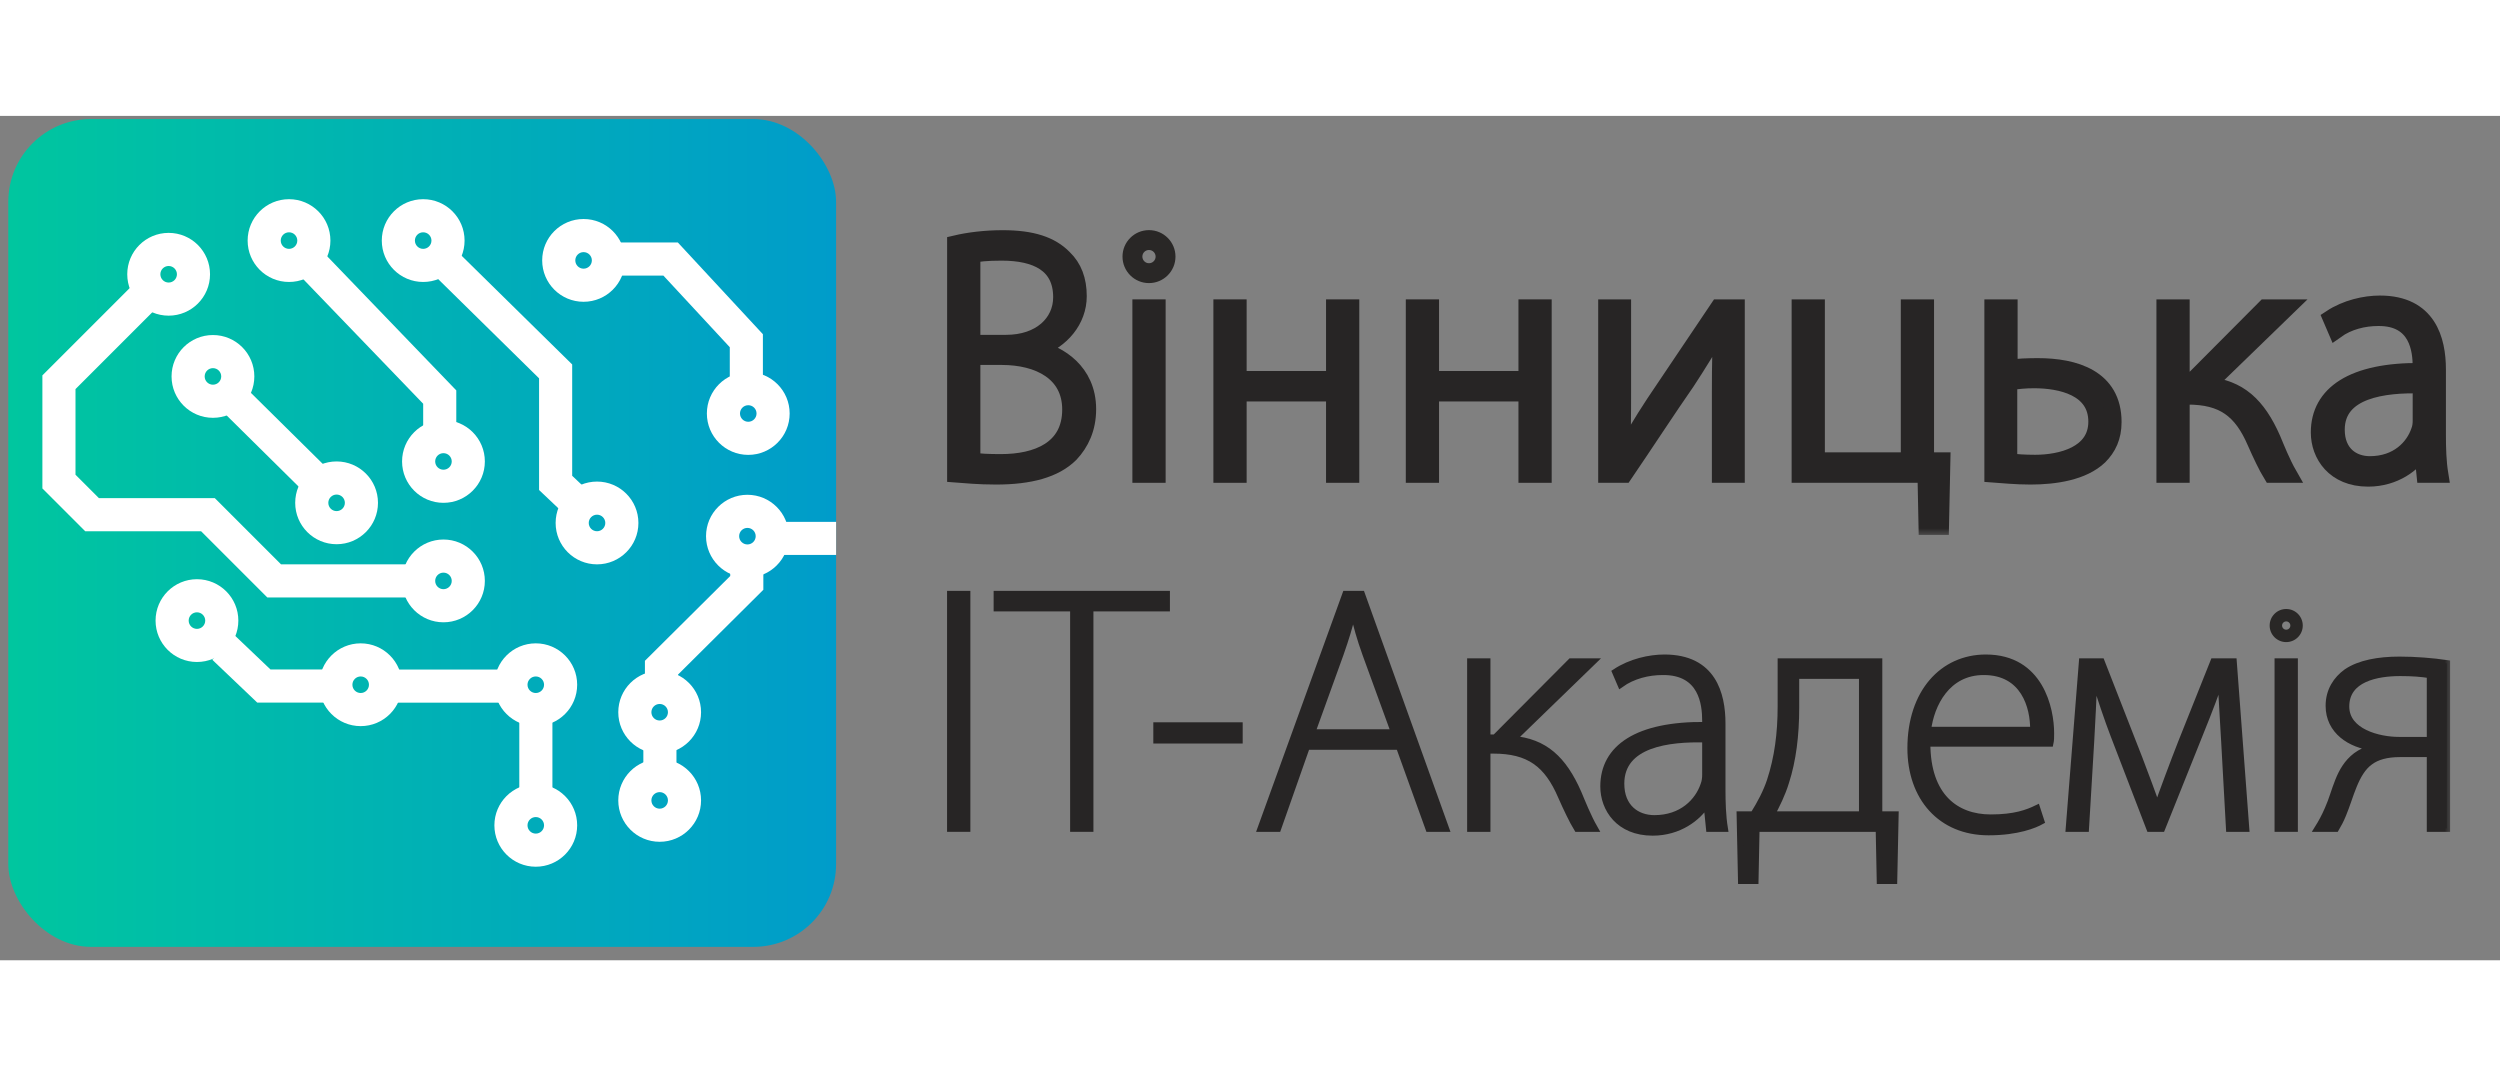 <svg width="151" height="65" viewBox="0 0 151 51" fill="none" xmlns="http://www.w3.org/2000/svg">
<rect x="0" y="0" width="151" height="51" fill="#808080" stroke="none"/>
<rect x="0.5" y="0.191" width="50" height="50" rx="5" fill="url(#paint0_linear_225_169)"/>
<path d="M37.392 8.646H40.505L45.079 13.579V16.069" stroke="white" stroke-width="2"/>
<path d="M32.366 36.127V41.1" stroke="white" stroke-width="2"/>
<path d="M13.512 32.126L15.937 34.436H19.576" stroke="white" stroke-width="2"/>
<path d="M23.678 34.441H30.515" stroke="white" stroke-width="2"/>
<path d="M12.686 9.566C12.686 10.947 11.567 12.066 10.186 12.066C8.805 12.066 7.686 10.947 7.686 9.566C7.686 8.185 8.805 7.066 10.186 7.066C11.567 7.066 12.686 8.185 12.686 9.566ZM9.686 9.566C9.686 9.842 9.91 10.066 10.186 10.066C10.462 10.066 10.686 9.842 10.686 9.566C10.686 9.29 10.462 9.066 10.186 9.066C9.91 9.066 9.686 9.29 9.686 9.566Z" fill="white"/>
<path d="M19.957 7.531C19.957 8.912 18.838 10.031 17.457 10.031C16.076 10.031 14.957 8.912 14.957 7.531C14.957 6.151 16.076 5.031 17.457 5.031C18.838 5.031 19.957 6.151 19.957 7.531ZM16.957 7.531C16.957 7.807 17.181 8.031 17.457 8.031C17.733 8.031 17.957 7.807 17.957 7.531C17.957 7.255 17.733 7.031 17.457 7.031C17.181 7.031 16.957 7.255 16.957 7.531Z" fill="white"/>
<path d="M28.06 7.531C28.06 8.912 26.941 10.031 25.56 10.031C24.179 10.031 23.06 8.912 23.06 7.531C23.06 6.151 24.179 5.031 25.56 5.031C26.941 5.031 28.06 6.151 28.06 7.531ZM25.06 7.531C25.06 7.807 25.284 8.031 25.56 8.031C25.836 8.031 26.06 7.807 26.06 7.531C26.06 7.255 25.836 7.031 25.56 7.031C25.284 7.031 25.06 7.255 25.06 7.531Z" fill="white"/>
<path d="M37.748 8.728C37.748 10.108 36.629 11.228 35.248 11.228C33.867 11.228 32.748 10.108 32.748 8.728C32.748 7.347 33.867 6.228 35.248 6.228C36.629 6.228 37.748 7.347 37.748 8.728ZM34.748 8.728C34.748 9.004 34.972 9.228 35.248 9.228C35.524 9.228 35.748 9.004 35.748 8.728C35.748 8.452 35.524 8.228 35.248 8.228C34.972 8.228 34.748 8.452 34.748 8.728Z" fill="white"/>
<path d="M47.695 17.975C47.695 19.355 46.576 20.475 45.195 20.475C43.814 20.475 42.695 19.355 42.695 17.975C42.695 16.594 43.814 15.475 45.195 15.475C46.576 15.475 47.695 16.594 47.695 17.975ZM44.695 17.975C44.695 18.251 44.919 18.475 45.195 18.475C45.471 18.475 45.695 18.251 45.695 17.975C45.695 17.698 45.471 17.475 45.195 17.475C44.919 17.475 44.695 17.698 44.695 17.975Z" fill="white"/>
<path d="M34.861 42.85C34.861 44.231 33.742 45.35 32.361 45.35C30.98 45.35 29.861 44.231 29.861 42.85C29.861 41.469 30.98 40.35 32.361 40.35C33.742 40.35 34.861 41.469 34.861 42.85ZM31.861 42.85C31.861 43.126 32.085 43.35 32.361 43.35C32.637 43.35 32.861 43.126 32.861 42.85C32.861 42.574 32.637 42.35 32.361 42.35C32.085 42.35 31.861 42.574 31.861 42.85Z" fill="white"/>
<path d="M34.861 34.358C34.861 35.739 33.742 36.858 32.361 36.858C30.98 36.858 29.861 35.739 29.861 34.358C29.861 32.977 30.98 31.858 32.361 31.858C33.742 31.858 34.861 32.977 34.861 34.358ZM31.861 34.358C31.861 34.634 32.085 34.858 32.361 34.858C32.637 34.858 32.861 34.634 32.861 34.358C32.861 34.082 32.637 33.858 32.361 33.858C32.085 33.858 31.861 34.082 31.861 34.358Z" fill="white"/>
<path d="M24.285 34.358C24.285 35.739 23.166 36.858 21.785 36.858C20.405 36.858 19.285 35.739 19.285 34.358C19.285 32.977 20.405 31.858 21.785 31.858C23.166 31.858 24.285 32.977 24.285 34.358ZM21.285 34.358C21.285 34.634 21.509 34.858 21.785 34.858C22.061 34.858 22.285 34.634 22.285 34.358C22.285 34.082 22.061 33.858 21.785 33.858C21.509 33.858 21.285 34.082 21.285 34.358Z" fill="white"/>
<path d="M14.396 30.484C14.396 31.865 13.277 32.984 11.896 32.984C10.515 32.984 9.396 31.865 9.396 30.484C9.396 29.104 10.515 27.984 11.896 27.984C13.277 27.984 14.396 29.104 14.396 30.484ZM11.396 30.484C11.396 30.76 11.62 30.984 11.896 30.984C12.172 30.984 12.396 30.76 12.396 30.484C12.396 30.208 12.172 29.984 11.896 29.984C11.62 29.984 11.396 30.208 11.396 30.484Z" fill="white"/>
<path d="M29.285 28.087C29.285 29.468 28.166 30.587 26.785 30.587C25.405 30.587 24.285 29.468 24.285 28.087C24.285 26.706 25.405 25.587 26.785 25.587C28.166 25.587 29.285 26.706 29.285 28.087ZM26.285 28.087C26.285 28.363 26.509 28.587 26.785 28.587C27.061 28.587 27.285 28.363 27.285 28.087C27.285 27.811 27.061 27.587 26.785 27.587C26.509 27.587 26.285 27.811 26.285 28.087Z" fill="white"/>
<path d="M15.362 15.736C15.362 17.116 14.242 18.236 12.862 18.236C11.481 18.236 10.362 17.116 10.362 15.736C10.362 14.355 11.481 13.236 12.862 13.236C14.242 13.236 15.362 14.355 15.362 15.736ZM12.362 15.736C12.362 16.012 12.585 16.236 12.862 16.236C13.138 16.236 13.362 16.012 13.362 15.736C13.362 15.46 13.138 15.236 12.862 15.236C12.585 15.236 12.362 15.46 12.362 15.736Z" fill="white"/>
<path d="M22.83 23.371C22.83 24.752 21.711 25.871 20.33 25.871C18.949 25.871 17.83 24.752 17.83 23.371C17.83 21.99 18.949 20.871 20.33 20.871C21.711 20.871 22.83 21.99 22.83 23.371ZM19.83 23.371C19.83 23.647 20.054 23.871 20.33 23.871C20.606 23.871 20.83 23.647 20.83 23.371C20.83 23.095 20.606 22.871 20.33 22.871C20.054 22.871 19.83 23.095 19.83 23.371Z" fill="white"/>
<path d="M29.285 20.871C29.285 22.252 28.166 23.371 26.785 23.371C25.405 23.371 24.285 22.252 24.285 20.871C24.285 19.49 25.405 18.371 26.785 18.371C28.166 18.371 29.285 19.49 29.285 20.871ZM26.285 20.871C26.285 21.147 26.509 21.371 26.785 21.371C27.061 21.371 27.285 21.147 27.285 20.871C27.285 20.595 27.061 20.371 26.785 20.371C26.509 20.371 26.285 20.595 26.285 20.871Z" fill="white"/>
<path d="M38.56 24.587C38.56 25.968 37.441 27.087 36.06 27.087C34.679 27.087 33.56 25.968 33.56 24.587C33.56 23.206 34.679 22.087 36.06 22.087C37.441 22.087 38.56 23.206 38.56 24.587ZM35.56 24.587C35.56 24.863 35.784 25.087 36.06 25.087C36.336 25.087 36.56 24.863 36.56 24.587C36.56 24.311 36.336 24.087 36.06 24.087C35.784 24.087 35.56 24.311 35.56 24.587Z" fill="white"/>
<path d="M42.344 41.344C42.344 42.725 41.225 43.844 39.844 43.844C38.463 43.844 37.344 42.725 37.344 41.344C37.344 39.963 38.463 38.844 39.844 38.844C41.225 38.844 42.344 39.963 42.344 41.344ZM39.344 41.344C39.344 41.62 39.568 41.844 39.844 41.844C40.12 41.844 40.344 41.62 40.344 41.344C40.344 41.068 40.12 40.844 39.844 40.844C39.568 40.844 39.344 41.068 39.344 41.344Z" fill="white"/>
<path d="M42.344 36.019C42.344 37.4 41.225 38.519 39.844 38.519C38.463 38.519 37.344 37.4 37.344 36.019C37.344 34.638 38.463 33.519 39.844 33.519C41.225 33.519 42.344 34.638 42.344 36.019ZM39.344 36.019C39.344 36.295 39.568 36.519 39.844 36.519C40.12 36.519 40.344 36.295 40.344 36.019C40.344 35.743 40.12 35.519 39.844 35.519C39.568 35.519 39.344 35.743 39.344 36.019Z" fill="white"/>
<path d="M47.644 25.385C47.644 26.765 46.525 27.885 45.144 27.885C43.764 27.885 42.644 26.765 42.644 25.385C42.644 24.004 43.764 22.885 45.144 22.885C46.525 22.885 47.644 24.004 47.644 25.385ZM44.644 25.385C44.644 25.661 44.868 25.885 45.144 25.885C45.42 25.885 45.644 25.661 45.644 25.385C45.644 25.108 45.42 24.885 45.144 24.885C44.868 24.885 44.644 25.108 44.644 25.385Z" fill="white"/>
<path d="M13.859 16.854L19.404 22.335" stroke="white" stroke-width="2"/>
<path d="M18.477 8.587L26.56 16.983V18.937" stroke="white" stroke-width="2"/>
<path d="M8.56 11.087L3.56 16.087V22.087L5.56 24.087H12.56L16.56 28.087H25.56" stroke="white" stroke-width="2"/>
<path d="M26.846 8.83L33.56 15.432V22.167L34.581 23.134" stroke="white" stroke-width="2"/>
<path d="M39.858 38.127V39.108M45.106 27.564V28.207L39.953 33.328L39.953 34.056M47.308 25.52H50.5" stroke="white" stroke-width="2"/>
<mask id="path-28-outside-1_225_169" maskUnits="userSpaceOnUse" x="56.701" y="28.043" width="19" height="16" fill="black">
<rect fill="white" x="56.701" y="28.043" width="19" height="16"/>
<path d="M57.402 28.889V43.043H58.41V28.889H57.402ZM64.835 43.043H65.843V29.729H70.463V28.889H60.215V29.729H64.835V43.043ZM69.861 36.827V37.709H74.859V36.827H69.861Z"/>
</mask>
<path d="M57.402 28.889V43.043H58.41V28.889H57.402ZM64.835 43.043H65.843V29.729H70.463V28.889H60.215V29.729H64.835V43.043ZM69.861 36.827V37.709H74.859V36.827H69.861Z" fill="#272525"/>
<path d="M57.402 28.889V28.689H57.202V28.889H57.402ZM57.402 43.043H57.202V43.243H57.402V43.043ZM58.41 43.043V43.243H58.61V43.043H58.41ZM58.41 28.889H58.61V28.689H58.41V28.889ZM57.202 28.889V43.043H57.602V28.889H57.202ZM57.402 43.243H58.41V42.843H57.402V43.243ZM58.61 43.043V28.889H58.21V43.043H58.61ZM58.41 28.689H57.402V29.089H58.41V28.689ZM64.835 43.043H64.635V43.243H64.835V43.043ZM65.843 43.043V43.243H66.043V43.043H65.843ZM65.843 29.729V29.529H65.643V29.729H65.843ZM70.463 29.729V29.929H70.663V29.729H70.463ZM70.463 28.889H70.663V28.689H70.463V28.889ZM60.215 28.889V28.689H60.015V28.889H60.215ZM60.215 29.729H60.015V29.929H60.215V29.729ZM64.835 29.729H65.035V29.529H64.835V29.729ZM64.835 43.243H65.843V42.843H64.835V43.243ZM66.043 43.043V29.729H65.643V43.043H66.043ZM65.843 29.929H70.463V29.529H65.843V29.929ZM70.663 29.729V28.889H70.263V29.729H70.663ZM70.463 28.689H60.215V29.089H70.463V28.689ZM60.015 28.889V29.729H60.415V28.889H60.015ZM60.215 29.929H64.835V29.529H60.215V29.929ZM64.635 29.729V43.043H65.035V29.729H64.635ZM69.861 36.827V36.627H69.66V36.827H69.861ZM69.861 37.709H69.66V37.909H69.861V37.709ZM74.859 37.709V37.909H75.058V37.709H74.859ZM74.859 36.827H75.058V36.627H74.859V36.827ZM69.66 36.827V37.709H70.061V36.827H69.66ZM69.861 37.909H74.859V37.509H69.861V37.909ZM75.058 37.709V36.827H74.659V37.709H75.058ZM74.859 36.627H69.861V37.027H74.859V36.627Z" fill="#272525" mask="url(#path-28-outside-1_225_169)"/>
<mask id="path-30-outside-2_225_169" maskUnits="userSpaceOnUse" x="75.153" y="27.889" width="73" height="19" fill="black">
<rect fill="white" x="75.153" y="27.889" width="73" height="19"/>
<path d="M84.511 38.087L86.296 43.043H87.325L82.243 28.889H81.277L76.153 43.043H77.182L78.925 38.087H84.511ZM79.24 37.247L80.962 32.48C81.277 31.577 81.508 30.842 81.697 30.023H81.76C81.949 30.821 82.138 31.535 82.495 32.522L84.217 37.247H79.24Z"/>
<path d="M88.815 32.963V43.043H89.823V38.318H90.201C92.343 38.318 93.456 39.137 94.296 41.09C94.59 41.762 94.989 42.602 95.262 43.043H96.312C95.892 42.308 95.556 41.447 95.325 40.901C94.422 38.843 93.288 37.814 91.377 37.646L96.207 32.963H94.884L90.306 37.562H89.823V32.963H88.815Z"/>
<path d="M104.019 36.701C104.019 34.916 103.452 32.732 100.533 32.732C99.63 32.732 98.496 32.984 97.572 33.593L97.887 34.328C98.622 33.803 99.546 33.572 100.428 33.572C102.822 33.551 103.011 35.546 103.011 36.533V36.806C98.895 36.764 96.858 38.171 96.858 40.502C96.858 41.846 97.782 43.274 99.819 43.274C101.436 43.274 102.549 42.371 103.053 41.594H103.095L103.242 43.043H104.166C104.04 42.266 104.019 41.447 104.019 40.649V36.701ZM103.011 39.809C103.011 39.977 102.99 40.208 102.906 40.418C102.57 41.405 101.604 42.434 99.924 42.434C98.874 42.434 97.908 41.783 97.908 40.334C97.908 37.919 100.806 37.583 103.011 37.646V39.809Z"/>
<path d="M107.569 32.963V35.672C107.569 37.289 107.38 38.759 106.918 40.166C106.687 40.859 106.33 41.531 105.91 42.203H105.091L105.175 46.193H106.015L106.078 43.043H113.491L113.554 46.193H114.394L114.478 42.203H113.491V32.963H107.569ZM108.472 33.803H112.483V42.203H107.002C107.317 41.594 107.632 40.985 107.863 40.229C108.283 38.927 108.472 37.415 108.472 35.756V33.803Z"/>
<path d="M123.828 37.898C123.87 37.709 123.87 37.562 123.87 37.289C123.87 35.84 123.24 32.732 119.943 32.732C117.339 32.732 115.407 34.832 115.407 38.192C115.407 41.153 117.213 43.253 120.111 43.253C121.875 43.253 122.904 42.812 123.282 42.602L123.03 41.825C122.463 42.098 121.707 42.392 120.237 42.392C118.137 42.392 116.394 41.111 116.394 37.898H123.828ZM116.436 37.1C116.625 35.546 117.591 33.572 119.817 33.572C122.253 33.572 122.841 35.693 122.82 37.1H116.436Z"/>
<path d="M124.968 43.043H125.976L126.291 37.772C126.354 36.512 126.438 35.231 126.459 34.076H126.543C126.816 35 127.32 36.491 127.677 37.415L129.84 43.043H130.575L132.864 37.331C133.473 35.819 133.893 34.727 134.082 34.076H134.145C134.208 35.357 134.292 36.512 134.355 37.73L134.649 43.043H135.657L134.901 32.963H133.704L131.751 37.856C131.289 39.032 130.575 40.943 130.302 41.741H130.281C130.05 41.027 129.525 39.662 129.21 38.822L126.921 32.963H125.766L124.968 43.043Z"/>
<path d="M138.591 43.043V32.963H137.583V43.043H138.591Z"/>
<path d="M147.786 33.068C146.925 32.942 145.896 32.858 144.93 32.858C143.649 32.858 142.515 33.068 141.738 33.593C141.129 34.034 140.667 34.706 140.667 35.63C140.667 37.142 141.948 37.982 143.376 38.15V38.192C142.935 38.255 142.599 38.444 142.305 38.654C141.234 39.473 141.108 40.775 140.604 41.888C140.415 42.329 140.205 42.707 139.995 43.043H141.087C141.213 42.833 141.381 42.518 141.507 42.203C141.969 41.111 142.242 39.662 143.145 39.011C143.565 38.696 144.153 38.528 144.972 38.528H146.778V43.043H147.786V33.068ZM146.778 37.709C146.274 37.709 145.812 37.709 144.888 37.709C143.691 37.709 141.696 37.226 141.696 35.672C141.696 33.971 143.586 33.635 144.972 33.635C145.728 33.635 146.211 33.677 146.778 33.761V37.709Z"/>
</mask>
<path d="M84.511 38.087L86.296 43.043H87.325L82.243 28.889H81.277L76.153 43.043H77.182L78.925 38.087H84.511ZM79.24 37.247L80.962 32.48C81.277 31.577 81.508 30.842 81.697 30.023H81.76C81.949 30.821 82.138 31.535 82.495 32.522L84.217 37.247H79.24Z" fill="#272525"/>
<path d="M88.815 32.963V43.043H89.823V38.318H90.201C92.343 38.318 93.456 39.137 94.296 41.09C94.59 41.762 94.989 42.602 95.262 43.043H96.312C95.892 42.308 95.556 41.447 95.325 40.901C94.422 38.843 93.288 37.814 91.377 37.646L96.207 32.963H94.884L90.306 37.562H89.823V32.963H88.815Z" fill="#272525"/>
<path d="M104.019 36.701C104.019 34.916 103.452 32.732 100.533 32.732C99.63 32.732 98.496 32.984 97.572 33.593L97.887 34.328C98.622 33.803 99.546 33.572 100.428 33.572C102.822 33.551 103.011 35.546 103.011 36.533V36.806C98.895 36.764 96.858 38.171 96.858 40.502C96.858 41.846 97.782 43.274 99.819 43.274C101.436 43.274 102.549 42.371 103.053 41.594H103.095L103.242 43.043H104.166C104.04 42.266 104.019 41.447 104.019 40.649V36.701ZM103.011 39.809C103.011 39.977 102.99 40.208 102.906 40.418C102.57 41.405 101.604 42.434 99.924 42.434C98.874 42.434 97.908 41.783 97.908 40.334C97.908 37.919 100.806 37.583 103.011 37.646V39.809Z" fill="#272525"/>
<path d="M107.569 32.963V35.672C107.569 37.289 107.38 38.759 106.918 40.166C106.687 40.859 106.33 41.531 105.91 42.203H105.091L105.175 46.193H106.015L106.078 43.043H113.491L113.554 46.193H114.394L114.478 42.203H113.491V32.963H107.569ZM108.472 33.803H112.483V42.203H107.002C107.317 41.594 107.632 40.985 107.863 40.229C108.283 38.927 108.472 37.415 108.472 35.756V33.803Z" fill="#272525"/>
<path d="M123.828 37.898C123.87 37.709 123.87 37.562 123.87 37.289C123.87 35.84 123.24 32.732 119.943 32.732C117.339 32.732 115.407 34.832 115.407 38.192C115.407 41.153 117.213 43.253 120.111 43.253C121.875 43.253 122.904 42.812 123.282 42.602L123.03 41.825C122.463 42.098 121.707 42.392 120.237 42.392C118.137 42.392 116.394 41.111 116.394 37.898H123.828ZM116.436 37.1C116.625 35.546 117.591 33.572 119.817 33.572C122.253 33.572 122.841 35.693 122.82 37.1H116.436Z" fill="#272525"/>
<path d="M124.968 43.043H125.976L126.291 37.772C126.354 36.512 126.438 35.231 126.459 34.076H126.543C126.816 35 127.32 36.491 127.677 37.415L129.84 43.043H130.575L132.864 37.331C133.473 35.819 133.893 34.727 134.082 34.076H134.145C134.208 35.357 134.292 36.512 134.355 37.73L134.649 43.043H135.657L134.901 32.963H133.704L131.751 37.856C131.289 39.032 130.575 40.943 130.302 41.741H130.281C130.05 41.027 129.525 39.662 129.21 38.822L126.921 32.963H125.766L124.968 43.043Z" fill="#272525"/>
<path d="M138.591 43.043V32.963H137.583V43.043H138.591Z" fill="#272525"/>
<path d="M147.786 33.068C146.925 32.942 145.896 32.858 144.93 32.858C143.649 32.858 142.515 33.068 141.738 33.593C141.129 34.034 140.667 34.706 140.667 35.63C140.667 37.142 141.948 37.982 143.376 38.15V38.192C142.935 38.255 142.599 38.444 142.305 38.654C141.234 39.473 141.108 40.775 140.604 41.888C140.415 42.329 140.205 42.707 139.995 43.043H141.087C141.213 42.833 141.381 42.518 141.507 42.203C141.969 41.111 142.242 39.662 143.145 39.011C143.565 38.696 144.153 38.528 144.972 38.528H146.778V43.043H147.786V33.068ZM146.778 37.709C146.274 37.709 145.812 37.709 144.888 37.709C143.691 37.709 141.696 37.226 141.696 35.672C141.696 33.971 143.586 33.635 144.972 33.635C145.728 33.635 146.211 33.677 146.778 33.761V37.709Z" fill="#272525"/>
<path d="M84.511 38.087L86.296 43.043H87.325L82.243 28.889H81.277L76.153 43.043H77.182L78.925 38.087H84.511ZM79.24 37.247L80.962 32.48C81.277 31.577 81.508 30.842 81.697 30.023H81.76C81.949 30.821 82.138 31.535 82.495 32.522L84.217 37.247H79.24Z" stroke="#272525" stroke-width="0.4" mask="url(#path-30-outside-2_225_169)"/>
<path d="M88.815 32.963V43.043H89.823V38.318H90.201C92.343 38.318 93.456 39.137 94.296 41.09C94.59 41.762 94.989 42.602 95.262 43.043H96.312C95.892 42.308 95.556 41.447 95.325 40.901C94.422 38.843 93.288 37.814 91.377 37.646L96.207 32.963H94.884L90.306 37.562H89.823V32.963H88.815Z" stroke="#272525" stroke-width="0.4" mask="url(#path-30-outside-2_225_169)"/>
<path d="M104.019 36.701C104.019 34.916 103.452 32.732 100.533 32.732C99.63 32.732 98.496 32.984 97.572 33.593L97.887 34.328C98.622 33.803 99.546 33.572 100.428 33.572C102.822 33.551 103.011 35.546 103.011 36.533V36.806C98.895 36.764 96.858 38.171 96.858 40.502C96.858 41.846 97.782 43.274 99.819 43.274C101.436 43.274 102.549 42.371 103.053 41.594H103.095L103.242 43.043H104.166C104.04 42.266 104.019 41.447 104.019 40.649V36.701ZM103.011 39.809C103.011 39.977 102.99 40.208 102.906 40.418C102.57 41.405 101.604 42.434 99.924 42.434C98.874 42.434 97.908 41.783 97.908 40.334C97.908 37.919 100.806 37.583 103.011 37.646V39.809Z" stroke="#272525" stroke-width="0.4" mask="url(#path-30-outside-2_225_169)"/>
<path d="M107.569 32.963V35.672C107.569 37.289 107.38 38.759 106.918 40.166C106.687 40.859 106.33 41.531 105.91 42.203H105.091L105.175 46.193H106.015L106.078 43.043H113.491L113.554 46.193H114.394L114.478 42.203H113.491V32.963H107.569ZM108.472 33.803H112.483V42.203H107.002C107.317 41.594 107.632 40.985 107.863 40.229C108.283 38.927 108.472 37.415 108.472 35.756V33.803Z" stroke="#272525" stroke-width="0.4" mask="url(#path-30-outside-2_225_169)"/>
<path d="M123.828 37.898C123.87 37.709 123.87 37.562 123.87 37.289C123.87 35.84 123.24 32.732 119.943 32.732C117.339 32.732 115.407 34.832 115.407 38.192C115.407 41.153 117.213 43.253 120.111 43.253C121.875 43.253 122.904 42.812 123.282 42.602L123.03 41.825C122.463 42.098 121.707 42.392 120.237 42.392C118.137 42.392 116.394 41.111 116.394 37.898H123.828ZM116.436 37.1C116.625 35.546 117.591 33.572 119.817 33.572C122.253 33.572 122.841 35.693 122.82 37.1H116.436Z" stroke="#272525" stroke-width="0.4" mask="url(#path-30-outside-2_225_169)"/>
<path d="M124.968 43.043H125.976L126.291 37.772C126.354 36.512 126.438 35.231 126.459 34.076H126.543C126.816 35 127.32 36.491 127.677 37.415L129.84 43.043H130.575L132.864 37.331C133.473 35.819 133.893 34.727 134.082 34.076H134.145C134.208 35.357 134.292 36.512 134.355 37.73L134.649 43.043H135.657L134.901 32.963H133.704L131.751 37.856C131.289 39.032 130.575 40.943 130.302 41.741H130.281C130.05 41.027 129.525 39.662 129.21 38.822L126.921 32.963H125.766L124.968 43.043Z" stroke="#272525" stroke-width="0.4" mask="url(#path-30-outside-2_225_169)"/>
<path d="M138.591 43.043V32.963H137.583V43.043H138.591Z" stroke="#272525" stroke-width="0.4" mask="url(#path-30-outside-2_225_169)"/>
<path d="M147.786 33.068C146.925 32.942 145.896 32.858 144.93 32.858C143.649 32.858 142.515 33.068 141.738 33.593C141.129 34.034 140.667 34.706 140.667 35.63C140.667 37.142 141.948 37.982 143.376 38.15V38.192C142.935 38.255 142.599 38.444 142.305 38.654C141.234 39.473 141.108 40.775 140.604 41.888C140.415 42.329 140.205 42.707 139.995 43.043H141.087C141.213 42.833 141.381 42.518 141.507 42.203C141.969 41.111 142.242 39.662 143.145 39.011C143.565 38.696 144.153 38.528 144.972 38.528H146.778V43.043H147.786V33.068ZM146.778 37.709C146.274 37.709 145.812 37.709 144.888 37.709C143.691 37.709 141.696 37.226 141.696 35.672C141.696 33.971 143.586 33.635 144.972 33.635C145.728 33.635 146.211 33.677 146.778 33.761V37.709Z" stroke="#272525" stroke-width="0.4" mask="url(#path-30-outside-2_225_169)"/>
<path d="M139.087 30.783C139.087 31.335 138.639 31.783 138.087 31.783C137.535 31.783 137.087 31.335 137.087 30.783C137.087 30.231 137.535 29.783 138.087 29.783C138.639 29.783 139.087 30.231 139.087 30.783ZM137.837 30.783C137.837 30.921 137.949 31.033 138.087 31.033C138.225 31.033 138.337 30.921 138.337 30.783C138.337 30.645 138.225 30.533 138.087 30.533C137.949 30.533 137.837 30.645 137.837 30.783Z" fill="#292726"/>
<mask id="path-32-outside-3_225_169" maskUnits="userSpaceOnUse" x="56.706" y="6.403" width="92" height="19" fill="black">
<rect fill="white" x="56.706" y="6.403" width="92" height="19"/>
<path d="M57.706 21.641C58.273 21.683 59.092 21.767 60.163 21.767C62.179 21.767 63.712 21.368 64.657 20.423C65.287 19.751 65.707 18.869 65.707 17.714C65.707 15.404 63.901 14.375 62.704 14.102V14.039C64.111 13.556 65.14 12.338 65.14 10.889C65.14 9.902 64.846 9.146 64.258 8.579C63.481 7.781 62.326 7.403 60.562 7.403C59.512 7.403 58.504 7.529 57.706 7.718V21.641ZM58.714 8.39C59.029 8.306 59.575 8.243 60.499 8.243C62.599 8.243 64.111 8.957 64.111 10.952C64.111 12.506 62.83 13.724 60.772 13.724H58.714V8.39ZM58.714 14.543H60.499C62.746 14.543 64.657 15.509 64.657 17.735C64.657 20.15 62.62 20.927 60.457 20.927C59.701 20.927 59.134 20.906 58.714 20.822V14.543Z"/>
<path d="M69.904 21.662V11.582H68.896V21.662H69.904Z"/>
<path d="M73.789 11.582V21.662H74.797V16.748H80.593V21.662H81.601V11.582H80.593V15.908H74.797V11.582H73.789Z"/>
<path d="M85.41 11.582V21.662H86.418V16.748H92.214V21.662H93.222V11.582H92.214V15.908H86.418V11.582H85.41Z"/>
<path d="M97.031 11.582V21.662H98.102C99.404 19.751 100.727 17.714 101.882 16.055C102.596 14.963 103.142 14.081 103.961 12.653H104.003C103.919 13.955 103.898 14.942 103.898 16.622V21.662H104.885V11.582H103.793L99.908 17.357C99.068 18.638 98.69 19.31 97.976 20.57L97.934 20.549C98.018 19.058 98.018 18.134 98.018 16.559V11.582H97.031Z"/>
<path d="M108.714 11.582V21.662H116.316L116.379 24.812H117.219L117.303 20.822H116.316V11.582H115.308V20.822H109.722V11.582H108.714Z"/>
<path d="M120.356 11.582V21.641C120.944 21.683 121.742 21.767 122.645 21.767C124.115 21.767 125.816 21.515 126.803 20.57C127.328 20.045 127.643 19.394 127.643 18.491C127.643 15.803 125.291 15.131 123.086 15.131C122.54 15.131 121.805 15.152 121.364 15.236V11.582H120.356ZM121.343 16.076C121.868 15.992 122.351 15.95 122.855 15.95C124.472 15.95 126.635 16.412 126.635 18.47C126.635 20.444 124.493 20.969 122.918 20.969C122.246 20.969 121.763 20.927 121.343 20.885V16.076Z"/>
<path d="M130.748 11.582V21.662H131.756V16.937H132.134C134.276 16.937 135.389 17.756 136.229 19.709C136.523 20.381 136.922 21.221 137.195 21.662H138.245C137.825 20.927 137.489 20.066 137.258 19.52C136.355 17.462 135.221 16.433 133.31 16.265L138.14 11.582H136.817L132.239 16.181H131.756V11.582H130.748Z"/>
<path d="M147.234 15.32C147.234 13.535 146.667 11.351 143.748 11.351C142.845 11.351 141.711 11.603 140.787 12.212L141.102 12.947C141.837 12.422 142.761 12.191 143.643 12.191C146.037 12.17 146.226 14.165 146.226 15.152V15.425C142.11 15.383 140.073 16.79 140.073 19.121C140.073 20.465 140.997 21.893 143.034 21.893C144.651 21.893 145.764 20.99 146.268 20.213H146.31L146.457 21.662H147.381C147.255 20.885 147.234 20.066 147.234 19.268V15.32ZM146.226 18.428C146.226 18.596 146.205 18.827 146.121 19.037C145.785 20.024 144.819 21.053 143.139 21.053C142.089 21.053 141.123 20.402 141.123 18.953C141.123 16.538 144.021 16.202 146.226 16.265V18.428Z"/>
</mask>
<path d="M57.706 21.641C58.273 21.683 59.092 21.767 60.163 21.767C62.179 21.767 63.712 21.368 64.657 20.423C65.287 19.751 65.707 18.869 65.707 17.714C65.707 15.404 63.901 14.375 62.704 14.102V14.039C64.111 13.556 65.14 12.338 65.14 10.889C65.14 9.902 64.846 9.146 64.258 8.579C63.481 7.781 62.326 7.403 60.562 7.403C59.512 7.403 58.504 7.529 57.706 7.718V21.641ZM58.714 8.39C59.029 8.306 59.575 8.243 60.499 8.243C62.599 8.243 64.111 8.957 64.111 10.952C64.111 12.506 62.83 13.724 60.772 13.724H58.714V8.39ZM58.714 14.543H60.499C62.746 14.543 64.657 15.509 64.657 17.735C64.657 20.15 62.62 20.927 60.457 20.927C59.701 20.927 59.134 20.906 58.714 20.822V14.543Z" fill="#272525"/>
<path d="M69.904 21.662V11.582H68.896V21.662H69.904Z" fill="#272525"/>
<path d="M73.789 11.582V21.662H74.797V16.748H80.593V21.662H81.601V11.582H80.593V15.908H74.797V11.582H73.789Z" fill="#272525"/>
<path d="M85.41 11.582V21.662H86.418V16.748H92.214V21.662H93.222V11.582H92.214V15.908H86.418V11.582H85.41Z" fill="#272525"/>
<path d="M97.031 11.582V21.662H98.102C99.404 19.751 100.727 17.714 101.882 16.055C102.596 14.963 103.142 14.081 103.961 12.653H104.003C103.919 13.955 103.898 14.942 103.898 16.622V21.662H104.885V11.582H103.793L99.908 17.357C99.068 18.638 98.69 19.31 97.976 20.57L97.934 20.549C98.018 19.058 98.018 18.134 98.018 16.559V11.582H97.031Z" fill="#272525"/>
<path d="M108.714 11.582V21.662H116.316L116.379 24.812H117.219L117.303 20.822H116.316V11.582H115.308V20.822H109.722V11.582H108.714Z" fill="#272525"/>
<path d="M120.356 11.582V21.641C120.944 21.683 121.742 21.767 122.645 21.767C124.115 21.767 125.816 21.515 126.803 20.57C127.328 20.045 127.643 19.394 127.643 18.491C127.643 15.803 125.291 15.131 123.086 15.131C122.54 15.131 121.805 15.152 121.364 15.236V11.582H120.356ZM121.343 16.076C121.868 15.992 122.351 15.95 122.855 15.95C124.472 15.95 126.635 16.412 126.635 18.47C126.635 20.444 124.493 20.969 122.918 20.969C122.246 20.969 121.763 20.927 121.343 20.885V16.076Z" fill="#272525"/>
<path d="M130.748 11.582V21.662H131.756V16.937H132.134C134.276 16.937 135.389 17.756 136.229 19.709C136.523 20.381 136.922 21.221 137.195 21.662H138.245C137.825 20.927 137.489 20.066 137.258 19.52C136.355 17.462 135.221 16.433 133.31 16.265L138.14 11.582H136.817L132.239 16.181H131.756V11.582H130.748Z" fill="#272525"/>
<path d="M147.234 15.32C147.234 13.535 146.667 11.351 143.748 11.351C142.845 11.351 141.711 11.603 140.787 12.212L141.102 12.947C141.837 12.422 142.761 12.191 143.643 12.191C146.037 12.17 146.226 14.165 146.226 15.152V15.425C142.11 15.383 140.073 16.79 140.073 19.121C140.073 20.465 140.997 21.893 143.034 21.893C144.651 21.893 145.764 20.99 146.268 20.213H146.31L146.457 21.662H147.381C147.255 20.885 147.234 20.066 147.234 19.268V15.32ZM146.226 18.428C146.226 18.596 146.205 18.827 146.121 19.037C145.785 20.024 144.819 21.053 143.139 21.053C142.089 21.053 141.123 20.402 141.123 18.953C141.123 16.538 144.021 16.202 146.226 16.265V18.428Z" fill="#272525"/>
<path d="M57.706 21.641C58.273 21.683 59.092 21.767 60.163 21.767C62.179 21.767 63.712 21.368 64.657 20.423C65.287 19.751 65.707 18.869 65.707 17.714C65.707 15.404 63.901 14.375 62.704 14.102V14.039C64.111 13.556 65.14 12.338 65.14 10.889C65.14 9.902 64.846 9.146 64.258 8.579C63.481 7.781 62.326 7.403 60.562 7.403C59.512 7.403 58.504 7.529 57.706 7.718V21.641ZM58.714 8.39C59.029 8.306 59.575 8.243 60.499 8.243C62.599 8.243 64.111 8.957 64.111 10.952C64.111 12.506 62.83 13.724 60.772 13.724H58.714V8.39ZM58.714 14.543H60.499C62.746 14.543 64.657 15.509 64.657 17.735C64.657 20.15 62.62 20.927 60.457 20.927C59.701 20.927 59.134 20.906 58.714 20.822V14.543Z" stroke="#272525" mask="url(#path-32-outside-3_225_169)"/>
<path d="M69.904 21.662V11.582H68.896V21.662H69.904Z" stroke="#272525" mask="url(#path-32-outside-3_225_169)"/>
<path d="M73.789 11.582V21.662H74.797V16.748H80.593V21.662H81.601V11.582H80.593V15.908H74.797V11.582H73.789Z" stroke="#272525" mask="url(#path-32-outside-3_225_169)"/>
<path d="M85.41 11.582V21.662H86.418V16.748H92.214V21.662H93.222V11.582H92.214V15.908H86.418V11.582H85.41Z" stroke="#272525" mask="url(#path-32-outside-3_225_169)"/>
<path d="M97.031 11.582V21.662H98.102C99.404 19.751 100.727 17.714 101.882 16.055C102.596 14.963 103.142 14.081 103.961 12.653H104.003C103.919 13.955 103.898 14.942 103.898 16.622V21.662H104.885V11.582H103.793L99.908 17.357C99.068 18.638 98.69 19.31 97.976 20.57L97.934 20.549C98.018 19.058 98.018 18.134 98.018 16.559V11.582H97.031Z" stroke="#272525" mask="url(#path-32-outside-3_225_169)"/>
<path d="M108.714 11.582V21.662H116.316L116.379 24.812H117.219L117.303 20.822H116.316V11.582H115.308V20.822H109.722V11.582H108.714Z" stroke="#272525" mask="url(#path-32-outside-3_225_169)"/>
<path d="M120.356 11.582V21.641C120.944 21.683 121.742 21.767 122.645 21.767C124.115 21.767 125.816 21.515 126.803 20.57C127.328 20.045 127.643 19.394 127.643 18.491C127.643 15.803 125.291 15.131 123.086 15.131C122.54 15.131 121.805 15.152 121.364 15.236V11.582H120.356ZM121.343 16.076C121.868 15.992 122.351 15.95 122.855 15.95C124.472 15.95 126.635 16.412 126.635 18.47C126.635 20.444 124.493 20.969 122.918 20.969C122.246 20.969 121.763 20.927 121.343 20.885V16.076Z" stroke="#272525" mask="url(#path-32-outside-3_225_169)"/>
<path d="M130.748 11.582V21.662H131.756V16.937H132.134C134.276 16.937 135.389 17.756 136.229 19.709C136.523 20.381 136.922 21.221 137.195 21.662H138.245C137.825 20.927 137.489 20.066 137.258 19.52C136.355 17.462 135.221 16.433 133.31 16.265L138.14 11.582H136.817L132.239 16.181H131.756V11.582H130.748Z" stroke="#272525" mask="url(#path-32-outside-3_225_169)"/>
<path d="M147.234 15.32C147.234 13.535 146.667 11.351 143.748 11.351C142.845 11.351 141.711 11.603 140.787 12.212L141.102 12.947C141.837 12.422 142.761 12.191 143.643 12.191C146.037 12.17 146.226 14.165 146.226 15.152V15.425C142.11 15.383 140.073 16.79 140.073 19.121C140.073 20.465 140.997 21.893 143.034 21.893C144.651 21.893 145.764 20.99 146.268 20.213H146.31L146.457 21.662H147.381C147.255 20.885 147.234 20.066 147.234 19.268V15.32ZM146.226 18.428C146.226 18.596 146.205 18.827 146.121 19.037C145.785 20.024 144.819 21.053 143.139 21.053C142.089 21.053 141.123 20.402 141.123 18.953C141.123 16.538 144.021 16.202 146.226 16.265V18.428Z" stroke="#272525" mask="url(#path-32-outside-3_225_169)"/>
<path d="M70.999 8.499C70.999 9.383 70.282 10.099 69.398 10.099C68.515 10.099 67.799 9.383 67.799 8.499C67.799 7.615 68.515 6.899 69.398 6.899C70.282 6.899 70.999 7.615 70.999 8.499ZM68.999 8.499C68.999 8.72 69.177 8.899 69.398 8.899C69.619 8.899 69.799 8.72 69.799 8.499C69.799 8.278 69.619 8.099 69.398 8.099C69.177 8.099 68.999 8.278 68.999 8.499Z" fill="#292726"/>
<defs>
<linearGradient id="paint0_linear_225_169" x1="0.5" y1="25.191" x2="50.5" y2="25.191" gradientUnits="userSpaceOnUse">
<stop stop-color="#00C69F"/>
<stop offset="1" stop-color="#009CCA"/>
</linearGradient>
</defs>
</svg>
